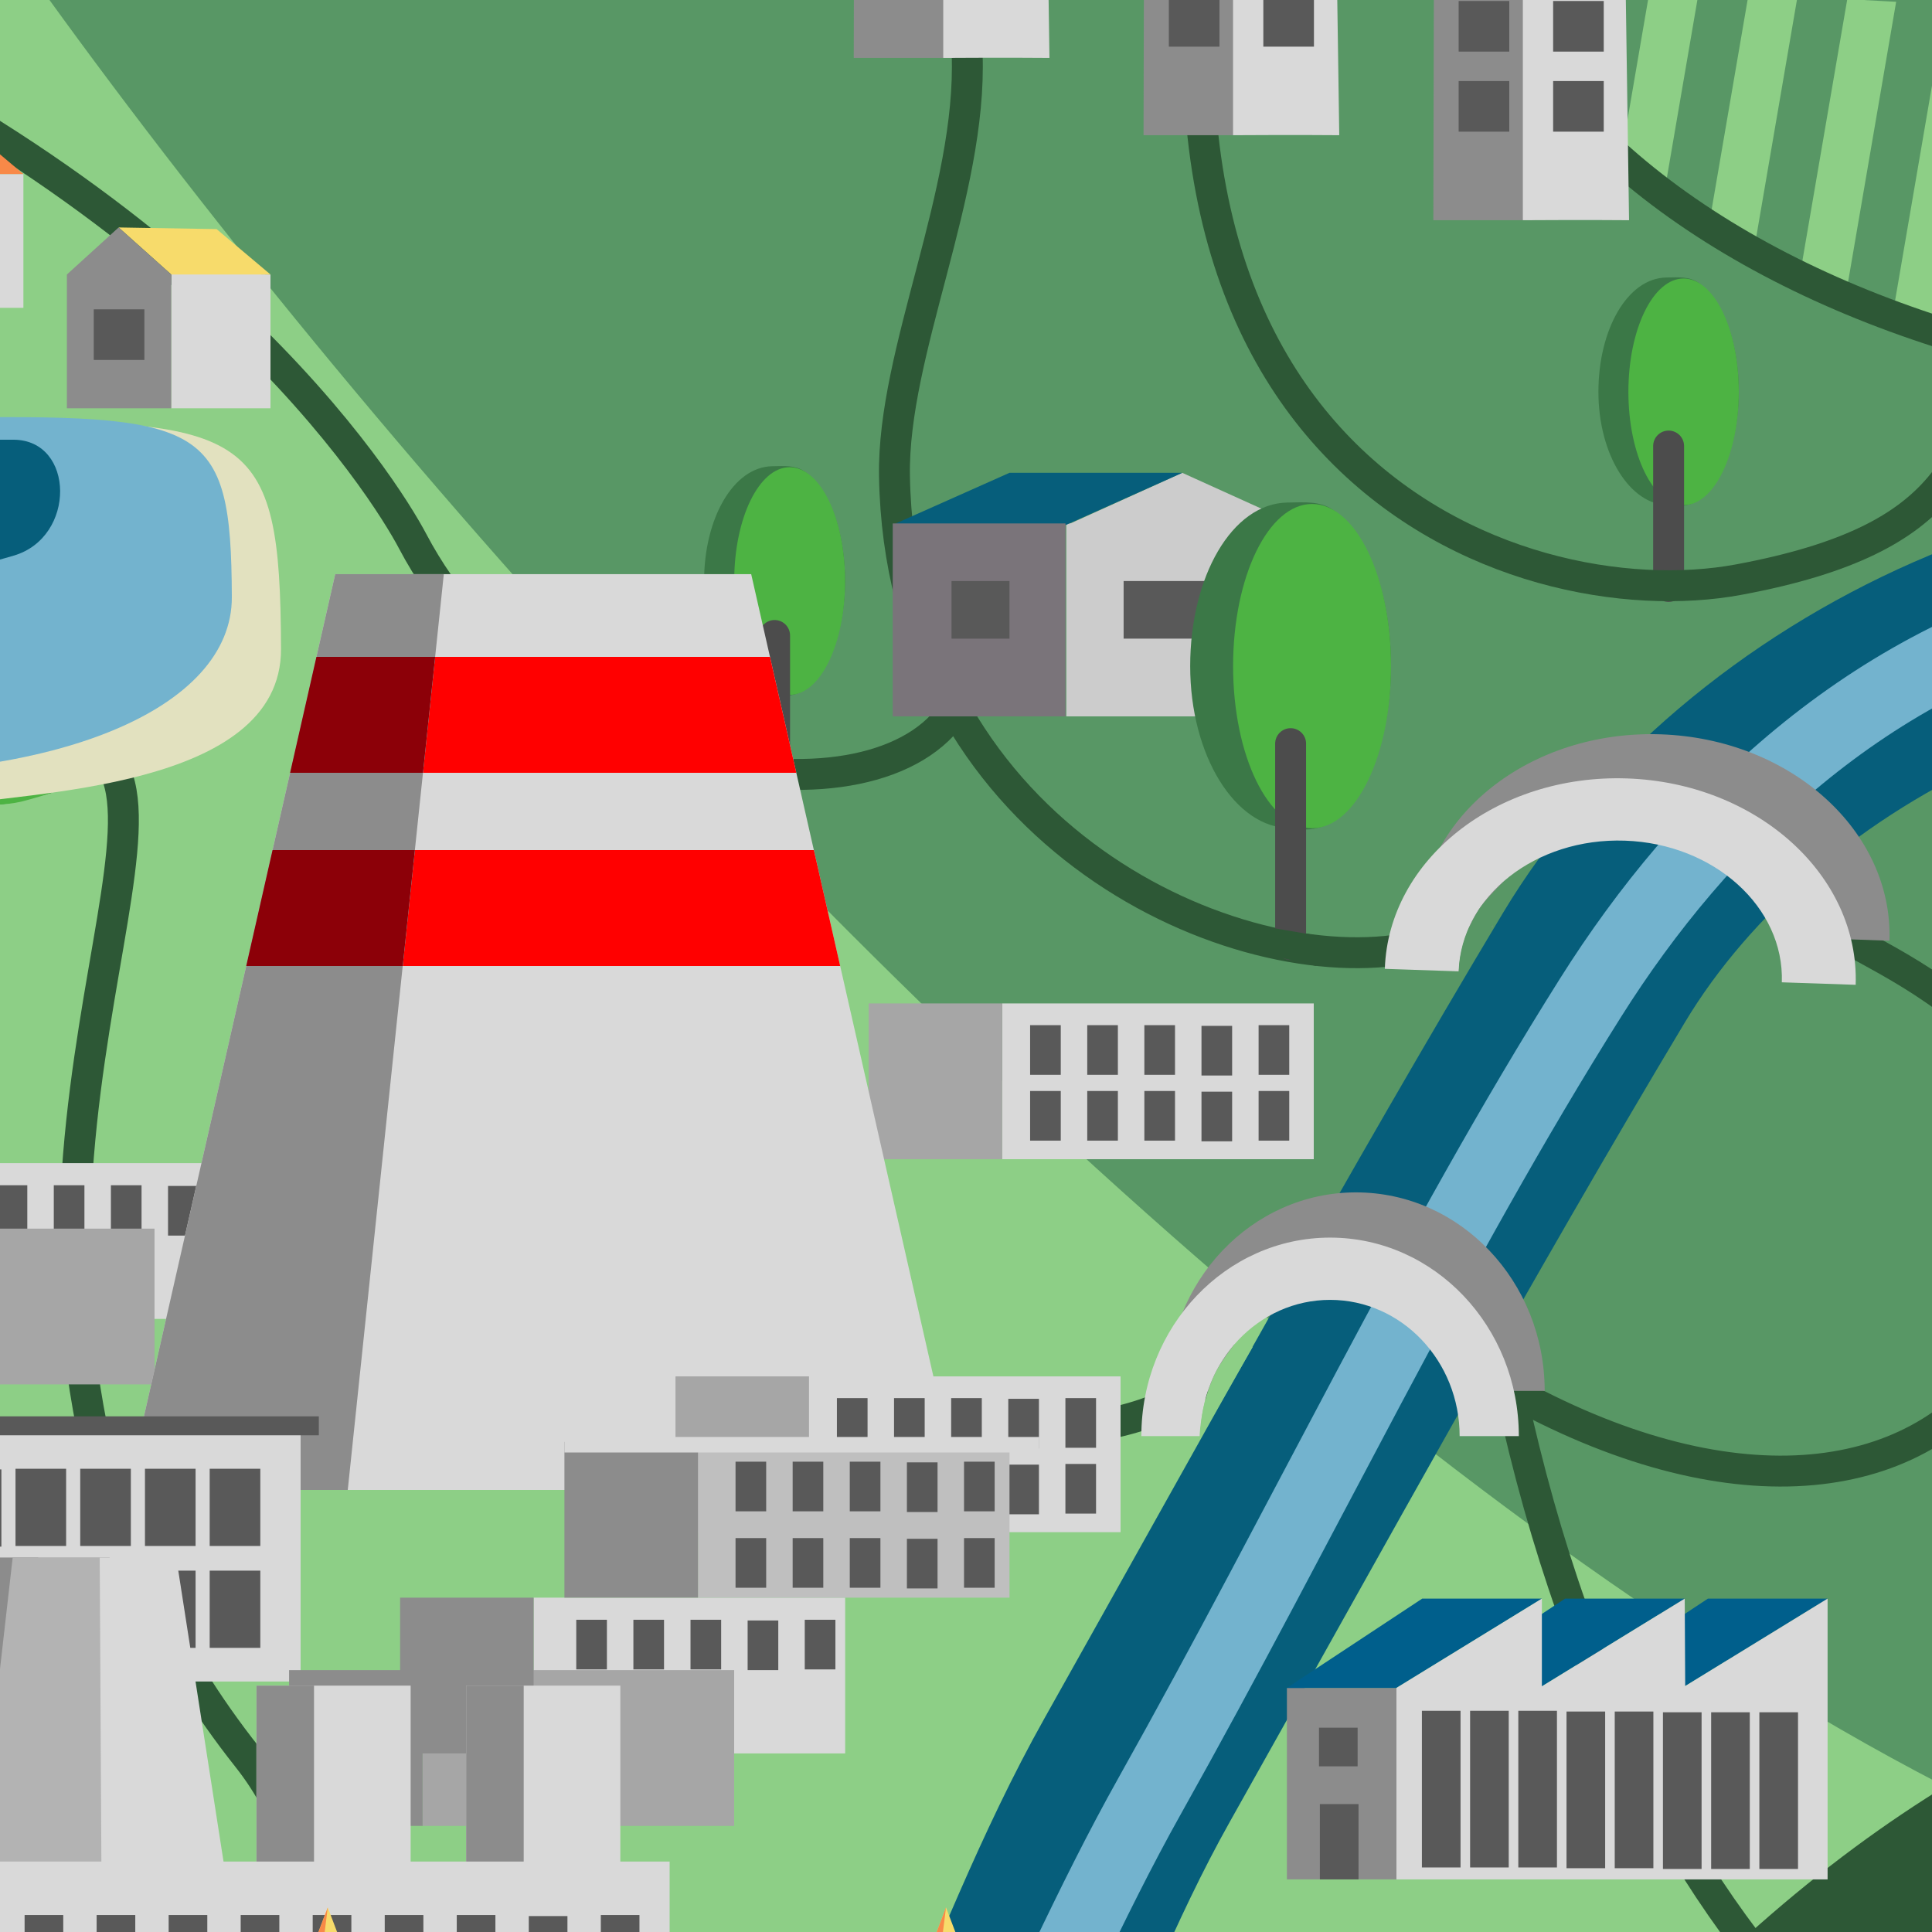<?xml version="1.0" encoding="UTF-8" standalone="no"?>
<!DOCTYPE svg PUBLIC "-//W3C//DTD SVG 1.1//EN" "http://www.w3.org/Graphics/SVG/1.1/DTD/svg11.dtd">
<svg width="250px" height="250px" version="1.1" xmlns="http://www.w3.org/2000/svg" xmlns:xlink="http://www.w3.org/1999/xlink" xml:space="preserve" xmlns:serif="http://www.serif.com/" style="fill-rule:evenodd;clip-rule:evenodd;stroke-linecap:round;stroke-linejoin:round;stroke-miterlimit:1.5;">
    <rect id="Artboard" x="-250" y="-250" width="999.991" height="1000" style="fill:none;"/>
    <g id="background">
    </g>
    <path id="OSTROV" d="M-96.31,357.991C-124.685,304.043 -252.239,260.97 -244.677,18.462C-239.722,-140.443 -138.69,-211.829 -63.043,-210.805C-17.375,-210.186 38.838,-203.187 179.96,-143.467C279.062,-101.53 325.23,-90.82 353.907,-101.679C424.243,-128.314 432.87,-139.33 471.578,-159.138C507.384,-177.461 544.527,-206.154 571.957,-217.137C654.286,-250.1 796.284,-214.656 710,-57.045C688.336,-17.473 707.089,62.674 683.144,231.357C656.159,421.461 604.682,366.792 595,411.357C588.009,443.537 650.472,555.911 610,631.357C557.077,730.013 413.418,695.756 366.957,692.863C297.037,688.51 186.097,774.886 86.957,742.863C-126.293,673.984 -33.641,477.142 -96.31,357.991Z" style="fill:#e2e1bf;"/>
    <path id="OSTROV1" serif:id="OSTROV" d="M-71.049,316.685C-119.073,290.278 -198.806,261.876 -230,118.071C-260.788,-23.863 -196.46,-168.925 -71.049,-204.153C-29.659,-215.779 56.339,-196.664 189.358,-142.034C282.769,-103.671 326.287,-93.874 353.317,-103.808C419.613,-128.173 542.79,-201.346 610.084,-207.008C660.37,-211.238 737.811,-186.69 705.084,-88.398C701.933,-78.933 690.446,-46.796 690.084,-31.712C688.105,50.845 674.692,217.81 662.587,282.477C640.392,401.057 545.013,352.078 572.916,431.357C595.701,496.096 627.605,590.415 575,641.357C491.849,721.881 393.03,662.249 367.784,660.724C301.879,656.742 173.281,739.181 79.747,710.149C-13.787,681.117 -30.278,533.003 -27.648,483.926C-25.017,434.849 -32.333,337.973 -71.049,316.685Z" style="fill:#589765;"/>
    <path d="M3.905,-3.472C-26.075,-45.422 11.804,-202.947 -112.908,-137.839C-190.841,-97.152 -242.123,37.801 -218.168,119.234C-149.223,353.603 -20.558,255.153 -17.365,361.528C-11.985,540.746 -15.343,662.637 102.635,691.087C152.996,703.231 244.242,692.058 280.608,627.748C299.945,593.552 378.434,521.669 452.635,599.46C475.115,623.028 511.478,632.035 537.055,610C565.287,585.677 559.653,545.206 544.345,525C521.902,495.375 498.234,460.258 507.635,416.659C528.818,318.426 587.367,354.15 608.066,308.83C652.476,211.597 447.953,173.8 377.635,234.659C285.801,314.139 89.049,115.669 3.905,-3.472Z" style="fill:#8dcf86;"/>
    <g id="pole">
        <path d="M301.227,50L294.843,50L303.269,0.896L309.717,0.517L301.227,50ZM314.108,50L307.724,50L316.281,0.131L322.73,-0.248L314.108,50ZM288.409,49.634L282.087,49.271L290.256,1.661L296.705,1.282L288.409,49.634ZM327.299,48.192L320.714,49.362L329.293,-0.634L335.742,-1.013L327.299,48.192ZM281.368,2.183L283.693,2.047L275.682,48.731L269.509,47.508L277.323,1.964L281.368,2.183ZM347.873,3.357L340.652,45.439L339.473,46.028L334.001,47.001L342.305,-1.399L344.206,-1.414L347.873,3.357ZM257.07,44.93L264.561,1.272L270.886,1.615L263.225,46.263L258.047,45.237L257.07,44.93ZM258.124,0.923L250.905,42.996L244.847,41.095L251.799,0.581L258.124,0.923ZM353.256,9.848L356.318,12.368L358.573,16.065L354.723,38.507L348.095,41.776L347.758,41.893L353.256,9.848ZM245.361,0.232L238.709,39.003L232.718,36.715L239.037,-0.111L245.361,0.232ZM361.134,37.872L364.137,21.509L369.603,26.857L368.521,32.025L361.134,37.872ZM232.599,-0.46L226.712,33.849L220.955,30.199L226.274,-0.803L232.599,-0.46ZM209.839,19.91L213.512,-1.495L219.837,-1.152L215.095,26.484L209.839,19.91ZM201.065,-3.924L207.26,-2.925L204.49,13.218L200,2.183L200.703,-1.911L201.065,-3.924Z" style="fill:#8dcf86;"/>
        <path d="M307.483,292.924L315.209,293.63C314.924,291.907 314.713,290.6 314.652,290.16C313.527,282.004 309.104,256.537 294.774,226.161L287.229,230.927C300.389,259.86 305.921,284.986 306.986,290.202C307.015,290.346 307.205,291.388 307.483,292.924ZM324.693,292.314L331.809,290.46C331.768,290.069 331.673,289.225 331.5,287.972C330.394,279.957 326.104,255.229 312.362,225.555L302.759,225.886C316.869,256.006 322.734,282.627 323.834,288.013C323.947,288.57 324.529,291.487 324.693,292.314ZM289.914,291.319L297.76,292.036C296.655,284.181 292.723,261.98 280.909,234.919L273.29,239.731C283.689,264.207 288.546,284.896 289.914,291.319ZM270.943,284.563L280.009,288.627C278.311,279.195 274.557,262.812 266.685,243.348L258.81,247.66C264.821,262.671 268.694,275.849 270.943,284.563ZM341.124,288.035L345,287.025L348.249,285.085C347.028,276.607 342.777,253.334 330.118,225.35L328.458,225L320.343,225.28C333.921,254.743 339.601,280.533 340.681,285.825C340.742,286.12 340.933,287.077 341.124,288.035ZM248.825,272.148L255.503,277.642L260.906,280.064C259.058,272.288 256.301,262.578 252.231,251.69L244.112,257.642C245.546,262.033 247.201,267.117 248.825,272.148ZM356.741,280.015L363.888,275.748C361.943,265.586 357.876,248.936 349.721,229.486L339.06,227.237C349.402,250.659 354.721,271.18 356.741,280.015ZM371.075,267.734L376.954,260.162L376.959,260.152C374.464,250.543 371.998,241.442 371.998,241.442L371.295,239.454L366.202,233.823L359.642,232.038C364.217,242.946 368.343,257.231 371.075,267.734Z" style="fill:#589765;"/>
    </g>
    <g id="kere">
        <g id="ker">
        </g>
        <g id="ker1" serif:id="ker">
        </g>
        <g id="ker2" serif:id="ker">
        </g>
        <g id="ker3" serif:id="ker">
        </g>
        <g id="ker4" serif:id="ker">
        </g>
        <g id="ker5" serif:id="ker">
        </g>
        <g id="ker6" serif:id="ker">
        </g>
        <g id="ker7" serif:id="ker">
        </g>
        <g id="ker8" serif:id="ker">
        </g>
        <g id="ker9" serif:id="ker">
        </g>
        <g id="ker10" serif:id="ker">
        </g>
        <g id="ker11" serif:id="ker">
        </g>
        <g id="ker12" serif:id="ker">
        </g>
        <g id="ker13" serif:id="ker">
        </g>
        <g id="ker14" serif:id="ker">
        </g>
        <g id="ker15" serif:id="ker">
        </g>
        <g id="ker16" serif:id="ker">
        </g>
        <g id="ker17" serif:id="ker">
        </g>
        <g id="ker18" serif:id="ker">
        </g>
    </g>
    <g>
        <g>
            <g id="strom">
                <g>
                    <path d="M99.939,60.329C101.543,60.304 102.862,60.192 104.023,60.95C107.452,63.188 109.355,69.115 109.355,75.187C109.355,81.63 106.93,88.822 102.784,89.864C101.458,90.197 101.277,89.915 100.232,89.915C95.198,89.915 91.11,83.316 91.11,75.187C91.11,67.059 94.906,60.409 99.939,60.329Z" style="fill:#3b7847;"/>
                    <ellipse cx="102.181" cy="75.187" rx="7.174" ry="14.728" style="fill:#4db343;"/>
                </g>
                <path d="M100.232,82.23L100.232,100.483" style="fill:none;stroke:#4c4c4c;stroke-width:4px;"/>
            </g>
            <g id="strom1" serif:id="strom">
            </g>
            <g id="strom2" serif:id="strom">
            </g>
            <g id="strom3" serif:id="strom">
            </g>
            <g id="strom4" serif:id="strom">
            </g>
            <g id="strom5" serif:id="strom">
                <g>
                    <path d="M215.625,35.909C217.222,35.884 218.535,35.773 219.691,36.528C223.105,38.756 225,44.657 225,50.703C225,57.117 222.586,64.279 218.457,65.316C217.137,65.647 216.957,65.367 215.917,65.367C210.904,65.367 206.834,58.796 206.834,50.703C206.834,42.61 210.613,35.989 215.625,35.909Z" style="fill:#3b7847;"/>
                    <ellipse cx="217.857" cy="50.703" rx="7.143" ry="14.664" style="fill:#4db343;"/>
                </g>
                <path d="M215.917,57.716L215.917,75.889" style="fill:none;stroke:#4c4c4c;stroke-width:4px;"/>
            </g>
            <g id="strom6" serif:id="strom">
            </g>
            <g id="strom7" serif:id="strom">
            </g>
            <g id="strom8" serif:id="strom">
            </g>
            <g id="strom9" serif:id="strom">
            </g>
            <g id="strom10" serif:id="strom">
            </g>
            <g id="strom11" serif:id="strom">
            </g>
            <g id="strom12" serif:id="strom">
            </g>
            <g id="strom13" serif:id="strom">
            </g>
            <g id="strom14" serif:id="strom">
            </g>
        </g>
        <g>
            <g id="ker19" serif:id="ker">
            </g>
            <g id="ker20" serif:id="ker">
                <path d="M-4.519,104.018C-4.787,103.201 -4.734,102.739 -4.857,101.819C-5.539,96.74 -3.726,92.267 -0.587,91.794C0.413,91.644 1.228,91.463 2.017,91.84C4.347,92.95 6.033,96.494 6.543,100.288C6.66,101.163 6.716,101.691 6.695,102.584C6.695,102.584 1.803,103.911 0.095,104.092C-1.416,104.252 -4.519,104.018 -4.519,104.018Z" style="fill:#3b7847;"/>
                <path d="M6.695,102.584C6.705,101.709 6.663,101.184 6.543,100.288C5.91,95.574 3.644,91.877 1.346,91.642C1.168,91.624 1.002,91.664 0.825,91.687C-1.649,92.02 -3.104,96.413 -2.422,101.492C-2.302,102.388 -2.107,103.301 -1.867,104.142C-1.867,104.142 0.699,104.215 2.739,103.734C4.063,103.422 6.695,102.584 6.695,102.584Z" style="fill:#4db343;"/>
            </g>
            <g id="ker21" serif:id="ker">
            </g>
            <g id="ker22" serif:id="ker">
            </g>
        </g>
    </g>
    <g id="male-cesty" serif:id="male cesty">
        <path d="M68.609,-32.116C157.078,-20.692 115.197,29.456 115.744,61.611C116.515,106.98 158.3,126.663 181.589,122.81" style="fill:none;stroke:#2d5836;stroke-width:4px;stroke-linecap:butt;"/>
        <path d="M71.802,88.667C30.321,186.892 144.705,196.909 157.012,177.027" style="fill:none;stroke:#2d5836;stroke-width:4px;stroke-linecap:butt;"/>
        <path d="M-159.717,115C-178.876,5.272 -133.324,-40.295 -41.512,-3.205C25.651,23.927 49.89,63.387 53.377,70C70.045,101.601 113.715,107.647 123.582,91.706" style="fill:none;stroke:#2d5836;stroke-width:4px;stroke-linecap:butt;"/>
        <path d="M-137.565,-44.467C-156.724,-154.195 -58.894,-209.171 32.919,-172.081C70.027,-157.09 156.372,-147.498 211.177,-109.689C256.63,-78.333 303.439,-78.069 305,-75.11" style="fill:none;stroke:#2d5836;stroke-width:4px;stroke-linecap:butt;"/>
        <path d="M21.963,320C37.828,295.367 52.923,279.524 44.239,255.629C39.605,242.876 38.036,234.975 32.014,227.372C-10.368,173.863 21.783,115.724 14.981,100" style="fill:none;stroke:#2d5836;stroke-width:4px;stroke-linecap:butt;"/>
        <path d="M238.751,121.01C239.952,123.366 282.839,137.682 260,175C249.468,192.209 225.947,195.971 197.593,181.091" style="fill:none;stroke:#2d5836;stroke-width:4px;"/>
        <g id="les">
        </g>
        <path d="M0,235C-74.585,266.515 -123.536,189.093 -95.272,150" style="fill:none;stroke:#2d5836;stroke-width:4px;"/>
        <path d="M260,45.585C253.562,58.473 253.921,69.615 225,75C196.127,80.376 137.771,59.88 160,-30.972" style="fill:none;stroke:#2d5836;stroke-width:4px;"/>
        <path d="M393.392,-16.857C389.08,-13.55 398.177,31.557 334.288,46.749C270.504,61.916 187.107,30.966 188.276,-24.009" style="fill:none;stroke:#2d5836;stroke-width:4px;"/>
        <path d="M440,31.877C460.48,63.415 451.148,91.147 440,106.629C416.902,138.708 369.455,132.719 355,124.681C328.403,109.891 268.287,82.572 263.824,134.186C261.006,166.772 337.815,173.471 355,186.822C386.066,210.958 379.917,243.9 380,245C383.976,297.767 230.755,343.416 195.479,180" style="fill:none;stroke:#2d5836;stroke-width:4px;"/>
    </g>
    <g id="hory">
    </g>
    <g id="ker23" serif:id="ker">
    </g>
    <g id="ker24" serif:id="ker">
    </g>
    <g id="ker25" serif:id="ker">
    </g>
    <g id="strom15" serif:id="strom">
    </g>
    <g id="strom16" serif:id="strom">
    </g>
    <path id="namesti" d="M-129.99,41.783C-124.474,24.885 -124.896,16.596 -105.574,16.382C-95.41,16.269 -62.617,16.588 -53.637,16.508C-40.414,16.391 -28.401,18.367 -28.236,29.181C-27.971,46.507 -18.905,54.802 -7.047,54.636C32.619,54.079 36.264,55.248 36.364,83.97C36.428,102.233 3.162,102.413 -6.766,104.348C-51.981,113.161 -147.064,94.091 -129.99,41.783Z" style="fill:#e2e1bf;"/>
    <path id="namesti1" serif:id="namesti" d="M-118.493,43.897C-118.735,28.553 -113.945,23.983 -96.698,23.813C-87.626,23.724 -58.353,23.977 -50.338,23.913C-38.534,23.821 -28.417,25.415 -27.664,33.934C-26.462,47.544 -18.019,54.191 -8.75,54.059C26.656,53.556 29.91,54.543 30,77.252C30.057,91.692 7.268,101.348 -25.736,100C-108.25,96.63 -118.188,63.141 -118.493,43.897Z" style="fill:#73b3ce;"/>
    <path id="namesti2" serif:id="namesti" d="M-88.231,44.958C-88.26,33.953 -83.538,31.793 -73.231,31.899C-65.804,31.975 -49.915,31.824 -43.362,31.899C-30.86,32.042 -29.213,38.448 -28.231,43.101C-27.94,44.477 -27.663,51.997 -18.231,55.616C-14.03,57.227 -4.006,56.862 1.769,56.899C9.69,56.95 9.879,69.528 1.769,71.899C-78.702,95.425 -88.206,54.224 -88.231,44.958Z" style="fill:#065e7b;"/>
    <path d="M421.694,71.357C385.296,124.136 373.8,94.475 316.051,79.167C274.391,68.123 226.63,91.206 206.212,125.282C186.529,158.13 167.148,193.437 147.147,229.042C131.672,256.59 124.225,289.132 104.662,310.897C92.837,324.054 71.775,338.992 58.032,346.637C41.874,355.626 35.91,379.32 25.91,390.446C21.865,394.947 13.897,397.416 11.403,401.975C6.363,411.188 8.293,426.187 4.149,435.409C-2.914,451.125 -12.806,480.004 -27.974,488.442C-33.59,491.566 -40.109,490.005 -45.589,493.053C-49.539,495.251 -70.725,507.594 -74.605,507.594" style="fill:none;stroke:#065e7b;stroke-width:27.47px;"/>
    <path d="M409.98,83.624C406.283,93.149 395.302,101.936 382.258,103.233C360.518,105.396 313.303,67.919 271.65,78.121C241.638,85.472 220.123,106.391 205.841,129.064C185.467,161.409 168.759,196.735 148.773,232.386C133.308,259.971 122.381,293.251 102.868,315.044C91.073,328.218 67.855,343.552 54.168,351.207C38.074,360.208 36.362,381.395 26.387,392.536C22.352,397.042 15.017,398.303 12.524,402.869C7.488,412.093 7.658,429.841 3.512,439.076C-3.555,454.812 -14.111,482.244 -29.217,490.693C-34.811,493.821 -42.219,492.806 -47.677,495.859C-51.611,498.059 -71.896,508.768 -80,511.357" style="fill:none;stroke:#73b3ce;stroke-width:9.33px;"/>
    <g id="ker26" serif:id="ker">
    </g>
    <g id="cesty-velke" serif:id="cesty velke">
        <path d="M210,407.586C201.352,404.653 170.017,396.357 170.017,396.357C170.017,396.357 174.435,383.815 172.024,371.357C169.213,356.833 159.54,342.034 160.017,341.357C167.914,330.163 198.681,294.992 205,286.948C327.268,131.295 462.404,290.308 530.017,341.357C557.806,362.338 620.358,351.557 630,300C647.845,204.575 519.733,212.44 510.017,101.357C501.808,7.505 559.765,-36.785 620.017,-48.643C746.517,-73.538 700.386,-209.931 592.374,-186.691C536.476,-174.664 489.552,-106.123 477.192,-13.386C466.476,67.022 355.294,12.56 357.815,-22.312" style="fill:none;stroke:#2d5836;stroke-width:18.67px;"/>
        <path d="M153.011,-37.381C147.011,-28.382 131.789,-1.514 25.406,-12.447C-48.27,-20.019 -79.082,-58.783 -136.227,-44.807C-210.893,-26.547 -238.221,96.563 -155,206.357C-124.713,246.315 -16.688,319.995 40,322.305" style="fill:none;stroke:#2d5836;stroke-width:18.67px;"/>
    </g>
    <g id="strom17" serif:id="strom">
    </g>
    <g id="strom18" serif:id="strom">
    </g>
    <g id="strom19" serif:id="strom">
    </g>
    <g id="strom20" serif:id="strom">
    </g>
    <g id="stromy">
    </g>
    <g id="namesti3" serif:id="namesti">
    </g>
    <g id="smrky">
    </g>
    <g id="listnace">
    </g>
    <g id="lanoka">
    </g>
    <g id="strom21" serif:id="strom">
    </g>
    <g id="satelit">
    </g>
    <g id="domky">
        <g id="D1">
        </g>
        <g id="D7">
            <rect x="-9.817" y="22.521" width="12.844" height="17.313" style="fill:#d9d9d9;"/>
            <path d="M-16.622,16.435L-3.944,16.649L3.027,22.521L-9.817,22.521L-16.622,16.435Z" style="fill:#f88948;"/>
        </g>
        <g id="D71" serif:id="D7">
        </g>
        <g id="D72" serif:id="D7">
        </g>
        <g id="D73" serif:id="D7">
        </g>
        <g id="D74" serif:id="D7">
        </g>
        <g id="D75" serif:id="D7">
        </g>
        <g id="D76" serif:id="D7">
        </g>
        <g id="D77" serif:id="D7">
        </g>
        <g id="D78" serif:id="D7">
        </g>
        <g id="D79" serif:id="D7">
            <path d="M22.156,35.35L35,35.519L35,52.832L22.156,52.832L22.156,35.35Z" style="fill:#d9d9d9;"/>
            <path d="M15.351,29.432L28.028,29.646L35,35.519L22.156,35.519L15.351,29.432Z" style="fill:#f7db6b;"/>
            <path d="M8.657,35.519L15.351,29.432L22.156,35.519L22.156,52.832L8.657,52.832L8.657,35.519Z" style="fill:#8c8c8c;"/>
            <rect x="12.132" y="40.028" width="6.55" height="6.55" style="fill:#595959;"/>
        </g>
        <g id="D710" serif:id="D7">
        </g>
        <g id="D711" serif:id="D7">
        </g>
        <g id="D712" serif:id="D7">
        </g>
        <g id="D713" serif:id="D7">
        </g>
        <g id="D714" serif:id="D7">
        </g>
        <g id="D715" serif:id="D7">
        </g>
        <g id="D716" serif:id="D7">
        </g>
        <g id="D2">
            <rect x="137.978" y="67.732" width="29.811" height="24.968" style="fill:#ccc;"/>
            <rect x="145.395" y="75.185" width="14.906" height="7.453" style="fill:#595959;"/>
            <path d="M152.983,61.183L167.889,67.932L138.078,67.932L152.983,61.183Z" style="fill:#ccc;"/>
            <path d="M115.474,67.932L137.928,67.932L152.983,61.183L130.625,61.183L115.474,67.932Z" style="fill:#065e7b;"/>
            <rect x="115.52" y="67.732" width="22.358" height="24.968" style="fill:#7a747a;"/>
            <rect x="123.127" y="75.185" width="7.498" height="7.453" style="fill:#595959;"/>
        </g>
        <g id="D21" serif:id="D2">
        </g>
        <g id="D10">
            <path d="M123.315,-30.082L110.545,-23.293L110.474,7.495L123.573,7.495L123.315,-30.082Z" style="fill:#8c8c8c;"/>
            <path d="M135.157,-36.393L122.057,-29.411L122.057,7.495C122.057,7.495 130.799,7.443 135.799,7.495L135.157,-36.393Z" style="fill:#d9d9d9;"/>
        </g>
        <g id="D101" serif:id="D10">
            <path d="M160.815,-20.082L148.045,-13.293L147.974,17.495L161.073,17.495L160.815,-20.082Z" style="fill:#8c8c8c;"/>
            <path d="M172.657,-26.393L159.557,-19.411L159.557,17.495C159.557,17.495 168.299,17.443 173.299,17.495L172.657,-26.393Z" style="fill:#d9d9d9;"/>
            <rect x="163.475" y="-0.513" width="6.55" height="6.55" style="fill:#595959;"/>
            <rect x="151.249" y="-0.513" width="6.55" height="6.55" style="fill:#595959;"/>
        </g>
        <g id="D102" serif:id="D10">
            <path d="M198.315,-9.082L185.545,-2.293L185.474,28.495L198.573,28.495L198.315,-9.082Z" style="fill:#8c8c8c;"/>
            <path d="M210.157,-15.393L197.057,-8.411L197.057,28.495C197.057,28.495 205.799,28.443 210.799,28.495L210.157,-15.393Z" style="fill:#d9d9d9;"/>
            <rect x="200.975" y="0.128" width="6.55" height="6.55" style="fill:#595959;"/>
            <rect x="188.749" y="0.128" width="6.55" height="6.55" style="fill:#595959;"/>
            <rect x="200.975" y="10.487" width="6.55" height="6.55" style="fill:#595959;"/>
            <rect x="188.749" y="10.487" width="6.55" height="6.55" style="fill:#595959;"/>
        </g>
        <g id="D01">
        </g>
    </g>
    <g id="strom22" serif:id="strom">
        <g>
            <path d="M166.588,65.029C168.872,64.993 170.751,64.834 172.405,65.914C177.289,69.102 180,77.544 180,86.194C180,95.371 176.546,105.617 170.639,107.101C168.751,107.575 168.493,107.174 167.005,107.174C159.833,107.174 154.01,97.773 154.01,86.194C154.01,74.615 159.417,65.143 166.588,65.029Z" style="fill:#3b7847;"/>
            <ellipse cx="169.781" cy="86.194" rx="10.219" ry="20.98" style="fill:#4db343;"/>
        </g>
        <path d="M167.005,96.227L167.005,122.227" style="fill:none;stroke:#4c4c4c;stroke-width:4px;"/>
    </g>
    <path d="M170.683,121.102L164.231,120L163.569,123.412L170.328,125L170.683,121.102Z" style="fill:#2d5836;"/>
    <g id="strom23" serif:id="strom">
    </g>
    <g id="staba">
    </g>
    <g>
        <g>
            <rect x="-5.95" y="150.509" width="40.315" height="20.157" style="fill:#d9d9d9;"/>
            <rect x="-0.432" y="153.369" width="3.965" height="6.425" style="fill:#595959;"/>
            <path d="M25.709,153.46L21.744,153.46L21.744,159.885L25.709,159.885L25.709,153.46ZM10.925,153.369L6.96,153.369L6.96,159.794L10.925,159.794L10.925,153.369ZM18.317,153.369L14.352,153.369L14.352,159.794L18.317,159.794L18.317,153.369ZM33.101,153.369L29.135,153.369L29.135,159.794L33.101,159.794L33.101,153.369Z" style="fill:#595959;"/>
            <rect x="-20.321" y="158.984" width="40.315" height="20.157" style="fill:#a6a6a6;"/>
        </g>
        <g>
            <rect x="129.685" y="129.843" width="40.315" height="20.157" style="fill:#d9d9d9;"/>
            <rect x="112.408" y="129.843" width="17.278" height="20.157" style="fill:#a6a6a6;"/>
            <path d="M159.437,141.263L155.471,141.263L155.471,147.688L159.437,147.688L159.437,141.263ZM137.261,141.173L133.296,141.173L133.296,147.597L137.261,147.597L137.261,141.173ZM152.045,141.173L148.079,141.173L148.079,147.597L152.045,147.597L152.045,141.173ZM166.829,141.173L162.863,141.173L162.863,147.597L166.829,147.597L166.829,141.173ZM144.653,141.173L140.688,141.173L140.688,147.597L144.653,147.597L144.653,141.173ZM159.437,132.746L155.471,132.746L155.471,139.17L159.437,139.17L159.437,132.746ZM137.261,132.655L133.296,132.655L133.296,139.08L137.261,139.08L137.261,132.655ZM152.045,132.655L148.079,132.655L148.079,139.08L152.045,139.08L152.045,132.655ZM166.829,132.655L162.863,132.655L162.863,139.08L166.829,139.08L166.829,132.655ZM144.653,132.655L140.688,132.655L140.688,139.08L144.653,139.08L144.653,132.655Z" style="fill:#595959;"/>
        </g>
    </g>
    <g id="chladici-vez" serif:id="chladici vez">
        <path id="chladici-vez1" serif:id="chladici vez" d="M124.117,192.798L16.464,192.798L43.377,74.294L97.204,74.294L124.117,192.798Z" style="fill:#d9d9d9;"/>
        <path id="chladici-vez2" serif:id="chladici vez" d="M103.042,100L54.733,100L56.306,85L99.635,85L103.042,100Z" style="fill:#f00;"/>
        <path id="chladici-vez3" serif:id="chladici vez" d="M108.719,125L52.111,125L53.684,110L105.313,110L108.719,125Z" style="fill:#f00;"/>
        <path d="M57.429,74.294L45,192.798L16.464,192.798L43.377,74.294L57.429,74.294Z" style="fill:#8c8c8c;"/>
        <path d="M56.306,85L54.733,100L37.539,100L40.946,85L56.306,85Z" style="fill:#8c0008;"/>
        <path d="M53.684,110L52.111,125L31.861,125L35.268,110L53.684,110Z" style="fill:#8c0008;"/>
    </g>
    <g id="D22" serif:id="D2">
        <path d="M-7.912,185.135L38.899,185.135L38.899,217.587L-40.78,217.587L-40.78,185.135L-16.129,170L-7.912,185.135Z" style="fill:#d9d9d9;"/>
        <rect x="-6.37" y="190.141" width="6.55" height="9.993" style="fill:#595959;"/>
        <rect x="-6.37" y="203.324" width="6.55" height="9.993" style="fill:#595959;"/>
        <rect x="2.006" y="190.057" width="6.55" height="9.993" style="fill:#595959;"/>
        <rect x="2.006" y="203.24" width="6.55" height="9.993" style="fill:#595959;"/>
        <rect x="10.382" y="190.057" width="6.55" height="9.993" style="fill:#595959;"/>
        <rect x="10.382" y="203.24" width="6.55" height="9.993" style="fill:#595959;"/>
        <rect x="18.758" y="190.057" width="6.55" height="9.993" style="fill:#595959;"/>
        <rect x="18.758" y="203.24" width="6.55" height="9.993" style="fill:#595959;"/>
        <rect x="27.134" y="190.057" width="6.55" height="9.993" style="fill:#595959;"/>
        <rect x="27.134" y="203.24" width="6.55" height="9.993" style="fill:#595959;"/>
        <rect x="-8.257" y="183.274" width="49.514" height="2.451" style="fill:#595959;"/>
    </g>
    <g id="D5">
        <rect x="166.525" y="218.417" width="14.174" height="24.774" style="fill:#8c8c8c;"/>
        <path d="M166.525,218.417L180.7,218.417L199.518,206.863L184.03,206.863L166.525,218.417Z" style="fill:#005f8c;"/>
        <path d="M185.012,218.417L199.186,218.417L218.004,206.863L202.516,206.863L185.012,218.417Z" style="fill:#005f8c;"/>
        <path d="M203.498,218.417L217.672,218.417L236.49,206.863L221.002,206.863L203.498,218.417Z" style="fill:#005f8c;"/>
        <path d="M236.49,243.191L236.49,206.863L218.064,218.176L218.004,206.863L199.518,218.213L199.518,206.863L180.7,218.417L180.7,243.191L236.49,243.191Z" style="fill:#d9d9d9;"/>
        <rect x="170.791" y="233.448" width="5" height="9.743" style="fill:#595959;"/>
        <rect x="183.992" y="221.374" width="5" height="20.275" style="fill:#595959;"/>
        <rect x="190.231" y="221.374" width="5" height="20.275" style="fill:#595959;"/>
        <rect x="196.469" y="221.374" width="5" height="20.275" style="fill:#595959;"/>
        <rect x="202.707" y="221.471" width="5" height="20.275" style="fill:#595959;"/>
        <rect x="208.946" y="221.471" width="5" height="20.275" style="fill:#595959;"/>
        <rect x="215.184" y="221.568" width="5" height="20.275" style="fill:#595959;"/>
        <rect x="221.422" y="221.568" width="5" height="20.275" style="fill:#595959;"/>
        <rect x="227.661" y="221.568" width="5" height="20.275" style="fill:#595959;"/>
        <rect x="170.677" y="223.562" width="5" height="5" style="fill:#595959;"/>
    </g>
    <g id="TOVANA">
        <g>
            <g>
                <rect x="69.05" y="206.736" width="40.315" height="20.157" style="fill:#d9d9d9;"/>
                <rect x="54.685" y="216.112" width="40.315" height="20.157" style="fill:#a6a6a6;"/>
                <rect x="51.772" y="206.736" width="17.278" height="20.157" style="fill:#8c8c8c;"/>
                <rect x="37.408" y="216.112" width="17.278" height="20.157" style="fill:#8c8c8c;"/>
                <path d="M100.709,209.688L96.744,209.688L96.744,216.112L100.709,216.112L100.709,209.688ZM78.534,209.597L74.568,209.597L74.568,216.022L78.534,216.022L78.534,209.597ZM85.925,209.597L81.96,209.597L81.96,216.022L85.925,216.022L85.925,209.597ZM93.317,209.597L89.352,209.597L89.352,216.022L93.317,216.022L93.317,209.597ZM108.101,209.597L104.135,209.597L104.135,216.022L108.101,216.022L108.101,209.597Z" style="fill:#595959;"/>
            </g>
            <g>
                <rect x="104.685" y="178.104" width="40.315" height="20.157" style="fill:#d9d9d9;"/>
                <rect x="87.408" y="178.104" width="17.278" height="20.157" style="fill:#a6a6a6;"/>
                <path d="M134.437,189.524L130.471,189.524L130.471,195.949L134.437,195.949L134.437,189.524ZM112.261,189.434L108.296,189.434L108.296,195.858L112.261,195.858L112.261,189.434ZM127.045,189.434L123.079,189.434L123.079,195.858L127.045,195.858L127.045,189.434ZM141.829,189.434L137.863,189.434L137.863,195.858L141.829,195.858L141.829,189.434ZM119.653,189.434L115.688,189.434L115.688,195.858L119.653,195.858L119.653,189.434ZM134.437,181.007L130.471,181.007L130.471,187.431L134.437,187.431L134.437,181.007ZM112.261,180.916L108.296,180.916L108.296,187.341L112.261,187.341L112.261,180.916ZM127.045,180.916L123.079,180.916L123.079,187.341L127.045,187.341L127.045,180.916ZM141.829,180.916L137.863,180.916L137.863,187.341L141.829,187.341L141.829,180.916ZM119.653,180.916L115.688,180.916L115.688,187.341L119.653,187.341L119.653,180.916Z" style="fill:#595959;"/>
                <rect x="90.314" y="186.579" width="40.315" height="20.157" style="fill:#bfbfbf;"/>
                <path d="M121.318,199.118L117.353,199.118L117.353,205.543L121.318,205.543L121.318,199.118ZM99.143,199.028L95.177,199.028L95.177,205.452L99.143,205.452L99.143,199.028ZM113.926,199.028L109.961,199.028L109.961,205.452L113.926,205.452L113.926,199.028ZM128.71,199.028L124.744,199.028L124.744,205.452L128.71,205.452L128.71,199.028ZM106.534,199.028L102.569,199.028L102.569,205.452L106.534,205.452L106.534,199.028ZM121.318,189.23L117.353,189.23L117.353,195.655L121.318,195.655L121.318,189.23ZM99.143,189.14L95.177,189.14L95.177,195.564L99.143,195.564L99.143,189.14ZM113.926,189.14L109.961,189.14L109.961,195.564L113.926,195.564L113.926,189.14ZM128.71,189.14L124.744,189.14L124.744,195.564L128.71,195.564L128.71,189.14ZM106.534,189.14L102.569,189.14L102.569,195.564L106.534,195.564L106.534,189.14Z" style="fill:#595959;"/>
                <rect x="73.037" y="186.579" width="17.278" height="20.157" style="fill:#8c8c8c;"/>
                <rect x="73.037" y="185.944" width="61.435" height="2.008" style="fill:#d9d9d9;"/>
            </g>
        </g>
        <g>
            <path d="M14.191,201.543L-5.126,201.543L-13.741,252.854L14.191,252.854L14.191,201.543Z" style="fill:#8c8c8c;"/>
            <path d="M22.806,201.543L4.946,201.543L2.854,252.854L30.786,252.854L22.806,201.543Z" style="fill:#d9d9d9;"/>
            <path d="M12.903,201.543L1.642,201.543L-4.203,252.854L13.184,252.832L12.903,201.543Z" style="fill:#b3b3b3;"/>
            <rect x="33.186" y="218.119" width="19.951" height="34.735" style="fill:#d9d9d9;"/>
            <rect x="60.319" y="218.119" width="19.951" height="34.735" style="fill:#d9d9d9;"/>
            <rect x="33.186" y="218.119" width="7.448" height="34.735" style="fill:#8c8c8c;"/>
            <rect x="60.319" y="218.119" width="7.448" height="34.735" style="fill:#8c8c8c;"/>
            <rect x="-1.136" y="240.883" width="87.786" height="31.922" style="fill:#d9d9d9;"/>
            <rect x="3.184" y="247.805" width="5" height="9.538" style="fill:#595959;"/>
            <rect x="12.504" y="247.805" width="5" height="9.538" style="fill:#595959;"/>
            <rect x="21.825" y="247.805" width="5" height="9.538" style="fill:#595959;"/>
            <rect x="31.145" y="247.805" width="5" height="9.538" style="fill:#595959;"/>
            <rect x="40.465" y="247.805" width="5" height="9.538" style="fill:#595959;"/>
            <rect x="49.785" y="247.805" width="5" height="9.538" style="fill:#595959;"/>
            <rect x="59.105" y="247.805" width="5" height="9.538" style="fill:#595959;"/>
            <rect x="68.426" y="247.94" width="5" height="9.538" style="fill:#595959;"/>
            <rect x="77.746" y="247.805" width="5" height="9.538" style="fill:#595959;"/>
        </g>
    </g>
    <g id="strom24" serif:id="strom">
    </g>
    <g id="strom25" serif:id="strom">
    </g>
    <g id="panelaky">
        <g id="D6">
        </g>
        <g id="D3">
        </g>
        <g id="D9">
        </g>
        <g id="D91" serif:id="D9">
        </g>
        <g id="D92" serif:id="D9">
        </g>
        <g id="D93" serif:id="D9">
        </g>
        <g id="D717" serif:id="D7">
        </g>
    </g>
    <g id="strom26" serif:id="strom">
    </g>
    <g id="strom27" serif:id="strom">
    </g>
    <g id="letiste">
    </g>
    <g id="strom28" serif:id="strom">
    </g>
    <g id="strom29" serif:id="strom">
    </g>
    <g id="tunel-s-vlakem" serif:id="tunel s vlakem">
    </g>
    <g id="strom30" serif:id="strom">
    </g>
    <g id="hrad">
    </g>
    <g id="auta">
    </g>
    <g>
        <path d="M175.457,205.668C175.457,205.668 175.457,205.668 175.457,205.668ZM151.034,179.98C151.034,165.803 161.978,154.293 175.457,154.293C188.937,154.293 199.881,165.803 199.881,179.98L192.22,179.98C192.22,170.25 184.709,162.35 175.457,162.35C166.206,162.35 158.695,170.25 158.695,179.98L151.034,179.98Z" style="fill:#8c8c8c;"/>
        <path d="M172.113,211.52C172.113,211.52 172.113,211.52 172.113,211.52ZM147.69,185.833C147.69,171.656 158.634,160.146 172.113,160.146C185.593,160.146 196.536,171.656 196.536,185.833L188.876,185.833C188.876,176.103 181.365,168.203 172.113,168.203C162.862,168.203 155.351,176.103 155.351,185.833L147.69,185.833Z" style="fill:#d9d9d9;"/>
    </g>
    <path d="M162.109,174.286L159.717,173.97C159.717,173.97 157.848,176.388 157.193,177.794C155.168,182.145 155.219,186.295 155.219,186.295L162.109,174.286Z" style="fill:#8dcf86;"/>
    <g>
        <path d="M213.158,146.366C213.158,146.366 213.158,146.366 213.158,146.366ZM183.566,119.66C184.047,105.491 198.087,94.451 214.901,95.021C231.714,95.592 244.974,107.559 244.494,121.728L234.938,121.403C235.268,111.679 226.167,103.465 214.628,103.074C203.088,102.682 193.451,110.259 193.121,119.984L183.566,119.66Z" style="fill:#8c8c8c;"/>
        <path d="M208.788,152.074C208.788,152.074 208.788,152.074 208.788,152.074ZM179.196,125.367C179.677,111.198 193.717,100.158 210.531,100.729C227.344,101.299 240.604,113.266 240.124,127.435L230.568,127.111C230.898,117.386 221.797,109.173 210.258,108.781C198.718,108.39 189.081,115.967 188.751,125.692L179.196,125.367Z" style="fill:#d9d9d9;"/>
    </g>
    <path d="M196.92,114.193L194.532,114.109C194.532,114.109 192.222,116.346 191.379,117.649C188.53,122.051 188.776,126.254 188.776,126.254L196.92,114.193Z" style="fill:#589765;"/>
    <g id="majak">
    </g>
    <g>
        <g>
            <path d="M42.414,246.819L54.828,279.546L30,279.546L42.414,246.819Z" style="fill:#f7db6b;"/>
            <path d="M42.414,246.819L38.304,279.546L30,279.546L42.414,246.819Z" style="fill:#f88948;"/>
        </g>
        <g>
            <path d="M122.414,246.819L134.828,279.546L110,279.546L122.414,246.819Z" style="fill:#f7db6b;"/>
            <path d="M122.414,246.819L118.304,279.546L110,279.546L122.414,246.819Z" style="fill:#f88948;"/>
        </g>
    </g>
    <g id="vetrna-elektr" serif:id="vetrna elektr">
    </g>
    <g id="osrov-pokladu" serif:id="osrov pokladu">
    </g>
</svg>
